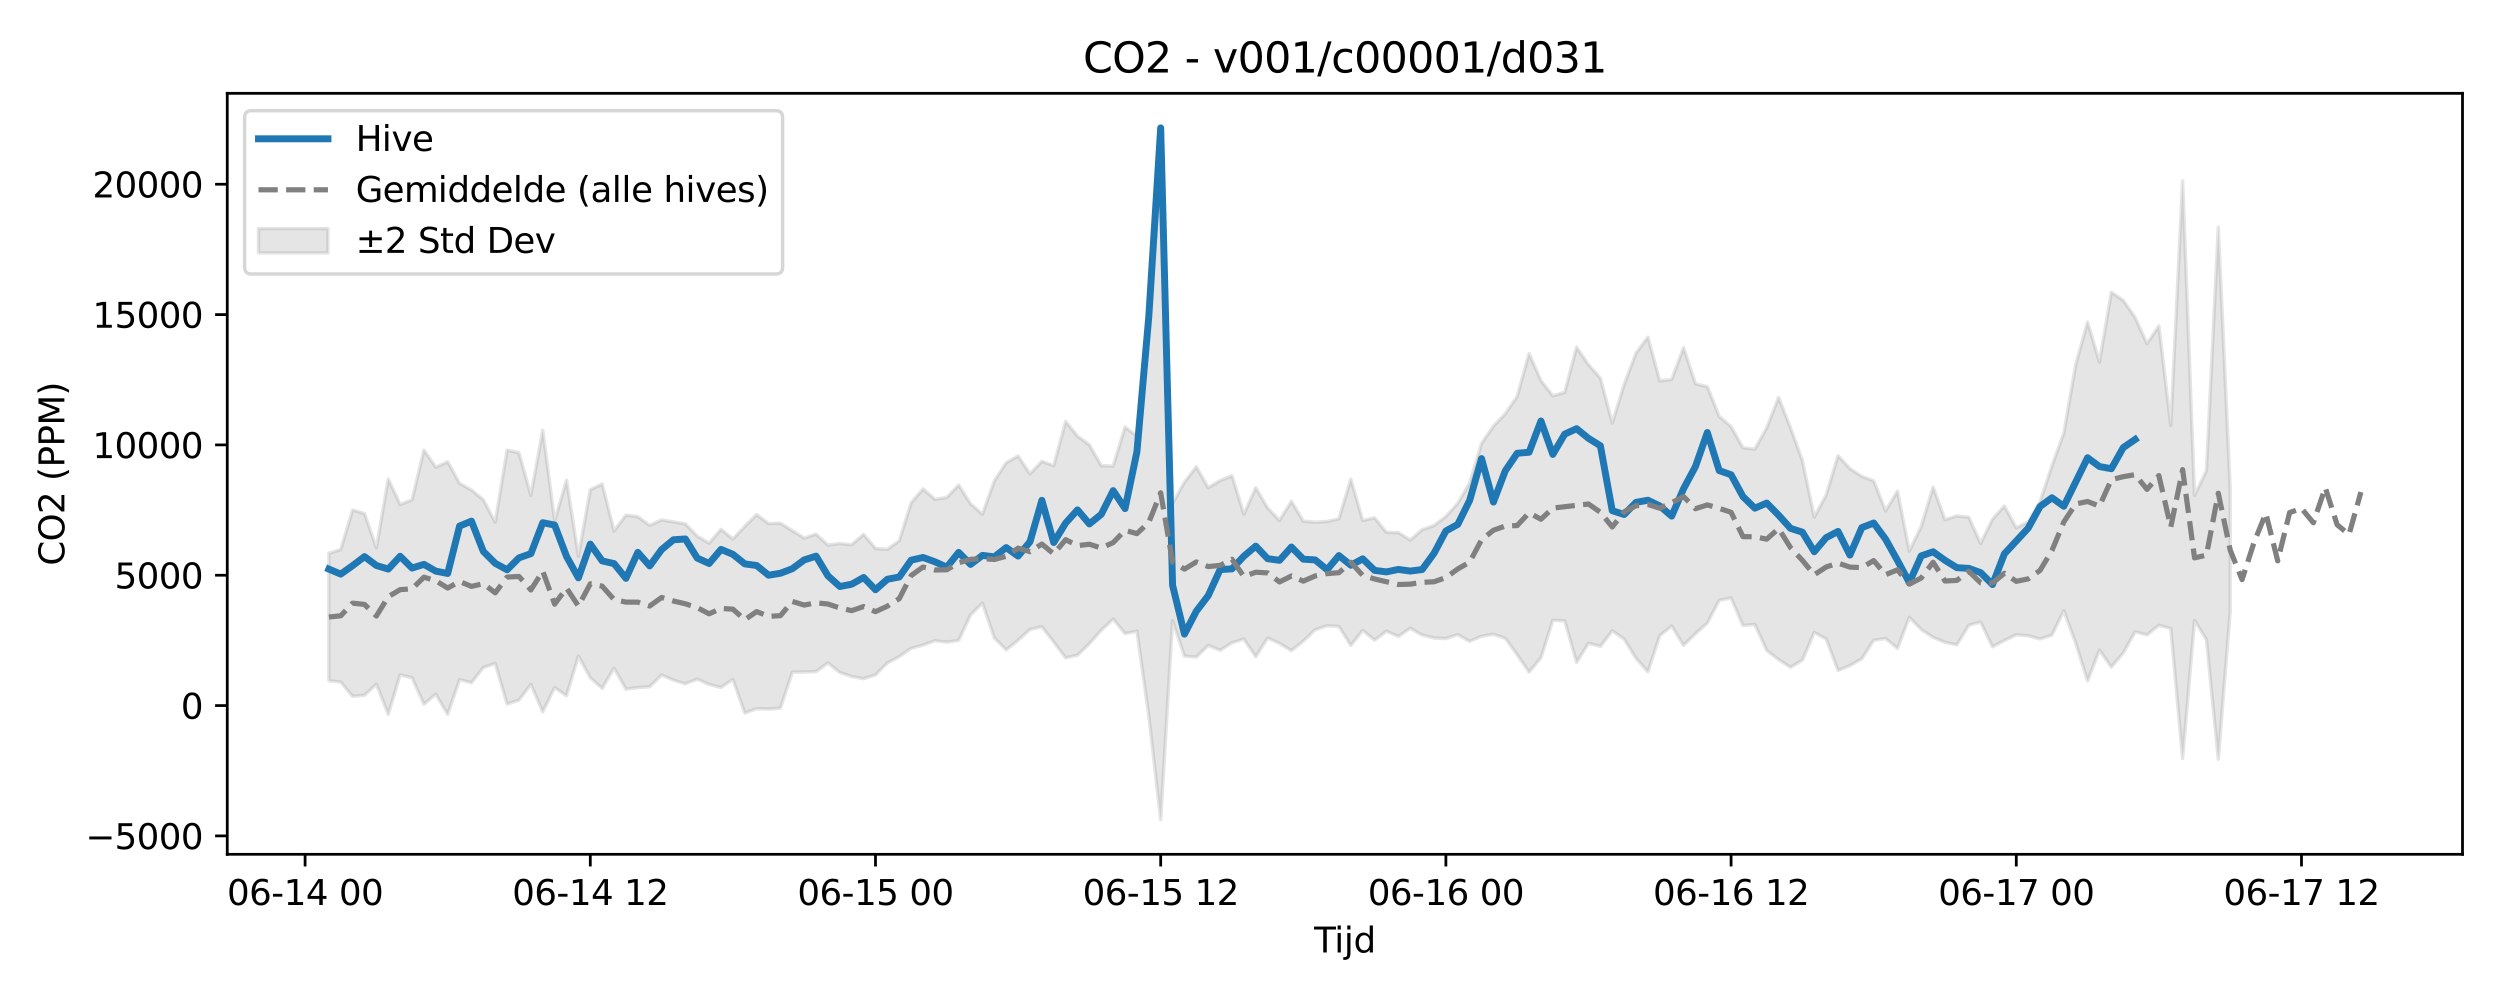<?xml version="1.0" encoding="utf-8" standalone="no"?>
<!DOCTYPE svg PUBLIC "-//W3C//DTD SVG 1.1//EN"
  "http://www.w3.org/Graphics/SVG/1.1/DTD/svg11.dtd">
<svg xmlns:xlink="http://www.w3.org/1999/xlink" width="720pt" height="288pt" viewBox="0 0 720 288" xmlns="http://www.w3.org/2000/svg" version="1.1">
 <defs>
  <style type="text/css">*{stroke-linejoin: round; stroke-linecap: butt}</style>
 </defs>
 <g id="figure_1">
  <g id="patch_1">
   <path d="M 0 288 
L 720 288 
L 720 0 
L 0 0 
z
" style="fill: #ffffff"/>
  </g>
  <g id="axes_1">
   <g id="patch_2">
    <path d="M 65.45 246.04 
L 709.2 246.04 
L 709.2 26.88 
L 65.45 26.88 
z
" style="fill: #ffffff"/>
   </g>
   <g id="FillBetweenPolyCollection_1">
    <defs>
     <path id="m8cd018117f" d="M 94.711 -128.647 
L 94.711 -91.947 
L 98.134 -91.583 
L 101.556 -87.458 
L 104.979 -87.752 
L 108.401 -90.969 
L 111.823 -82.272 
L 115.246 -93.668 
L 118.668 -92.795 
L 122.09 -85.18 
L 125.513 -88.058 
L 128.935 -82.272 
L 132.358 -92.267 
L 135.78 -91.361 
L 139.202 -95.745 
L 142.625 -96.954 
L 146.047 -85.227 
L 149.469 -86.369 
L 152.892 -90.903 
L 156.314 -82.977 
L 159.737 -90.02 
L 163.159 -87.617 
L 166.581 -99.066 
L 170.004 -92.8 
L 173.426 -89.756 
L 176.849 -95.58 
L 180.271 -89.517 
L 183.693 -89.985 
L 187.116 -90.211 
L 190.538 -93.608 
L 193.96 -92.121 
L 197.383 -91.079 
L 200.805 -92.403 
L 204.228 -90.89 
L 207.65 -90.005 
L 211.072 -92.346 
L 214.495 -82.645 
L 217.917 -83.895 
L 221.339 -83.794 
L 224.762 -84.058 
L 228.184 -94.414 
L 231.607 -94.449 
L 235.029 -94.579 
L 238.451 -97.083 
L 241.874 -94.321 
L 245.296 -93.159 
L 248.719 -92.535 
L 252.141 -93.641 
L 255.563 -97.05 
L 258.986 -98.911 
L 262.408 -101.287 
L 265.83 -102.213 
L 269.253 -103.475 
L 272.675 -103.066 
L 276.098 -103.557 
L 279.52 -110.902 
L 282.942 -114.313 
L 286.365 -104.28 
L 289.787 -100.845 
L 293.21 -103.594 
L 296.632 -106.721 
L 300.054 -107.488 
L 303.477 -103.096 
L 306.899 -98.554 
L 310.321 -99.306 
L 313.744 -102.648 
L 317.166 -106.47 
L 320.589 -109.695 
L 324.011 -105.545 
L 327.433 -106.222 
L 330.856 -81.845 
L 334.278 -51.922 
L 337.7 -109.278 
L 341.123 -99.041 
L 344.545 -98.768 
L 347.968 -102.13 
L 351.39 -100.721 
L 354.812 -102.885 
L 358.235 -103.938 
L 361.657 -98.891 
L 365.08 -104.271 
L 368.502 -102.708 
L 371.924 -100.598 
L 375.347 -103.345 
L 378.769 -106.643 
L 382.191 -107.786 
L 385.614 -107.569 
L 389.036 -102.1 
L 392.459 -106.453 
L 395.881 -103.639 
L 399.303 -106.207 
L 402.726 -104.697 
L 406.148 -107.072 
L 409.57 -105.116 
L 412.993 -104.264 
L 416.415 -104.086 
L 419.838 -105.231 
L 423.26 -103.292 
L 426.682 -104.769 
L 430.105 -105.334 
L 433.527 -104.16 
L 436.95 -99.441 
L 440.372 -94.432 
L 443.794 -98.549 
L 447.217 -109.365 
L 450.639 -109.198 
L 454.061 -97.233 
L 457.484 -102.745 
L 460.906 -101.862 
L 464.329 -106.312 
L 467.751 -103.958 
L 471.173 -98.381 
L 474.596 -94.531 
L 478.018 -104.929 
L 481.44 -107.726 
L 484.863 -102.128 
L 488.285 -105.502 
L 491.708 -108.536 
L 495.13 -115.114 
L 498.552 -115.797 
L 501.975 -107.871 
L 505.397 -108.163 
L 508.82 -100.664 
L 512.242 -98.037 
L 515.664 -95.811 
L 519.087 -97.874 
L 522.509 -105.856 
L 525.931 -104.006 
L 529.354 -94.916 
L 532.776 -96.318 
L 536.199 -98.278 
L 539.621 -103.584 
L 543.043 -104.123 
L 546.466 -101.247 
L 549.888 -110.225 
L 553.311 -106.707 
L 556.733 -104.443 
L 560.155 -103.014 
L 563.578 -102.274 
L 567 -107.904 
L 570.422 -108.845 
L 573.845 -101.716 
L 577.267 -103.547 
L 580.69 -105.183 
L 584.112 -104.892 
L 587.534 -103.979 
L 590.957 -105.098 
L 594.379 -112.104 
L 597.801 -102.798 
L 601.224 -91.897 
L 604.646 -100.778 
L 608.069 -95.88 
L 611.491 -99.95 
L 614.913 -106.032 
L 618.336 -105.146 
L 621.758 -107.917 
L 625.181 -106.989 
L 628.603 -69.577 
L 632.025 -109.336 
L 635.448 -103.778 
L 638.87 -69.348 
L 642.292 -111.964 
L 642.292 -147.204 
L 642.292 -147.204 
L 638.87 -222.554 
L 635.448 -152.445 
L 632.025 -145.337 
L 628.603 -235.916 
L 625.181 -165.461 
L 621.758 -194.139 
L 618.336 -188.989 
L 614.913 -196.559 
L 611.491 -201.494 
L 608.069 -203.818 
L 604.646 -183.71 
L 601.224 -195.234 
L 597.801 -182.947 
L 594.379 -163.256 
L 590.957 -153.808 
L 587.534 -143.486 
L 584.112 -137.674 
L 580.69 -135.974 
L 577.267 -142.249 
L 573.845 -138.473 
L 570.422 -131.473 
L 567 -139.041 
L 563.578 -139.406 
L 560.155 -138.331 
L 556.733 -147.706 
L 553.311 -136.37 
L 549.888 -129.287 
L 546.466 -146.528 
L 543.043 -140.863 
L 539.621 -149.529 
L 536.199 -150.781 
L 532.776 -153.035 
L 529.354 -156.756 
L 525.931 -145.412 
L 522.509 -139.077 
L 519.087 -155.366 
L 515.664 -164.78 
L 512.242 -173.526 
L 508.82 -164.777 
L 505.397 -158.664 
L 501.975 -159.027 
L 498.552 -165.121 
L 495.13 -168.079 
L 491.708 -176.632 
L 488.285 -177.487 
L 484.863 -187.852 
L 481.44 -178.708 
L 478.018 -178.325 
L 474.596 -190.9 
L 471.173 -186.294 
L 467.751 -177.234 
L 464.329 -166.141 
L 460.906 -179.101 
L 457.484 -182.957 
L 454.061 -188.012 
L 450.639 -174.998 
L 447.217 -173.987 
L 443.794 -178.365 
L 440.372 -186.204 
L 436.95 -173.837 
L 433.527 -168.851 
L 430.105 -165.257 
L 426.682 -160.288 
L 423.26 -148.936 
L 419.838 -143.055 
L 416.415 -139.234 
L 412.993 -136.642 
L 409.57 -135.455 
L 406.148 -132.457 
L 402.726 -134.621 
L 399.303 -134.666 
L 395.881 -138.879 
L 392.459 -138.097 
L 389.036 -150.026 
L 385.614 -138.572 
L 382.191 -137.809 
L 378.769 -137.61 
L 375.347 -137.929 
L 371.924 -143.626 
L 368.502 -138.099 
L 365.08 -141.719 
L 361.657 -147.526 
L 358.235 -139.929 
L 354.812 -150.966 
L 351.39 -149.605 
L 347.968 -147.526 
L 344.545 -153.554 
L 341.123 -149.147 
L 337.7 -142.991 
L 334.278 -240.238 
L 330.856 -193.274 
L 327.433 -162.407 
L 324.011 -164.997 
L 320.589 -153.77 
L 317.166 -153.88 
L 313.744 -159.869 
L 310.321 -162.399 
L 306.899 -166.611 
L 303.477 -153.862 
L 300.054 -155.132 
L 296.632 -151.515 
L 293.21 -156.689 
L 289.787 -154.726 
L 286.365 -149.467 
L 282.942 -139.915 
L 279.52 -142.918 
L 276.098 -148.292 
L 272.675 -144.729 
L 269.253 -144.22 
L 265.83 -147.191 
L 262.408 -143.199 
L 258.986 -132.263 
L 255.563 -129.791 
L 252.141 -130.039 
L 248.719 -134.098 
L 245.296 -131.107 
L 241.874 -131.46 
L 238.451 -131 
L 235.029 -134.179 
L 231.607 -133.027 
L 228.184 -135.169 
L 224.762 -137.311 
L 221.339 -137.198 
L 217.917 -139.821 
L 214.495 -136.393 
L 211.072 -132.767 
L 207.65 -135.542 
L 204.228 -131.556 
L 200.805 -133.592 
L 197.383 -137.13 
L 193.96 -137.703 
L 190.538 -138.256 
L 187.116 -136.702 
L 183.693 -139.191 
L 180.271 -139.652 
L 176.849 -135.064 
L 173.426 -148.618 
L 170.004 -146.934 
L 166.581 -127.825 
L 163.159 -149.695 
L 159.737 -137.971 
L 156.314 -164.076 
L 152.892 -145.285 
L 149.469 -157.587 
L 146.047 -158.372 
L 142.625 -137.583 
L 139.202 -144.071 
L 135.78 -146.875 
L 132.358 -148.789 
L 128.935 -155.014 
L 125.513 -153.426 
L 122.09 -158.356 
L 118.668 -144.044 
L 115.246 -142.701 
L 111.823 -150.043 
L 108.401 -130.208 
L 104.979 -140.104 
L 101.556 -141.118 
L 98.134 -129.72 
L 94.711 -128.647 
z
" style="stroke: #808080; stroke-opacity: 0.2"/>
    </defs>
    <g clip-path="url(#p8f90eec16f)">
     <use xlink:href="#m8cd018117f" x="0" y="288" style="fill: #808080; fill-opacity: 0.2; stroke: #808080; stroke-opacity: 0.2"/>
    </g>
   </g>
   <g id="matplotlib.axis_1">
    <g id="xtick_1">
     <g id="line2d_1">
      <defs>
       <path id="m71d7238959" d="M 0 0 
L 0 3.5 
" style="stroke: #000000; stroke-width: 0.8"/>
      </defs>
      <g>
       <use xlink:href="#m71d7238959" x="87.867" y="246.04" style="stroke: #000000; stroke-width: 0.8"/>
      </g>
     </g>
     <g id="text_1">
      <!-- 06-14 00 -->
      <g transform="translate(65.386 260.638) scale(0.1 -0.1)">
       <defs>
        <path id="DejaVuSans-30" d="M 2034 4250 
Q 1547 4250 1301 3770 
Q 1056 3291 1056 2328 
Q 1056 1369 1301 889 
Q 1547 409 2034 409 
Q 2525 409 2770 889 
Q 3016 1369 3016 2328 
Q 3016 3291 2770 3770 
Q 2525 4250 2034 4250 
z
M 2034 4750 
Q 2819 4750 3233 4129 
Q 3647 3509 3647 2328 
Q 3647 1150 3233 529 
Q 2819 -91 2034 -91 
Q 1250 -91 836 529 
Q 422 1150 422 2328 
Q 422 3509 836 4129 
Q 1250 4750 2034 4750 
z
" transform="scale(0.016)"/>
        <path id="DejaVuSans-36" d="M 2113 2584 
Q 1688 2584 1439 2293 
Q 1191 2003 1191 1497 
Q 1191 994 1439 701 
Q 1688 409 2113 409 
Q 2538 409 2786 701 
Q 3034 994 3034 1497 
Q 3034 2003 2786 2293 
Q 2538 2584 2113 2584 
z
M 3366 4563 
L 3366 3988 
Q 3128 4100 2886 4159 
Q 2644 4219 2406 4219 
Q 1781 4219 1451 3797 
Q 1122 3375 1075 2522 
Q 1259 2794 1537 2939 
Q 1816 3084 2150 3084 
Q 2853 3084 3261 2657 
Q 3669 2231 3669 1497 
Q 3669 778 3244 343 
Q 2819 -91 2113 -91 
Q 1303 -91 875 529 
Q 447 1150 447 2328 
Q 447 3434 972 4092 
Q 1497 4750 2381 4750 
Q 2619 4750 2861 4703 
Q 3103 4656 3366 4563 
z
" transform="scale(0.016)"/>
        <path id="DejaVuSans-2d" d="M 313 2009 
L 1997 2009 
L 1997 1497 
L 313 1497 
L 313 2009 
z
" transform="scale(0.016)"/>
        <path id="DejaVuSans-31" d="M 794 531 
L 1825 531 
L 1825 4091 
L 703 3866 
L 703 4441 
L 1819 4666 
L 2450 4666 
L 2450 531 
L 3481 531 
L 3481 0 
L 794 0 
L 794 531 
z
" transform="scale(0.016)"/>
        <path id="DejaVuSans-34" d="M 2419 4116 
L 825 1625 
L 2419 1625 
L 2419 4116 
z
M 2253 4666 
L 3047 4666 
L 3047 1625 
L 3713 1625 
L 3713 1100 
L 3047 1100 
L 3047 0 
L 2419 0 
L 2419 1100 
L 313 1100 
L 313 1709 
L 2253 4666 
z
" transform="scale(0.016)"/>
        <path id="DejaVuSans-20" transform="scale(0.016)"/>
       </defs>
       <use xlink:href="#DejaVuSans-30"/>
       <use xlink:href="#DejaVuSans-36" transform="translate(63.623 0)"/>
       <use xlink:href="#DejaVuSans-2d" transform="translate(127.246 0)"/>
       <use xlink:href="#DejaVuSans-31" transform="translate(163.33 0)"/>
       <use xlink:href="#DejaVuSans-34" transform="translate(226.953 0)"/>
       <use xlink:href="#DejaVuSans-20" transform="translate(290.576 0)"/>
       <use xlink:href="#DejaVuSans-30" transform="translate(322.363 0)"/>
       <use xlink:href="#DejaVuSans-30" transform="translate(385.986 0)"/>
      </g>
     </g>
    </g>
    <g id="xtick_2">
     <g id="line2d_2">
      <g>
       <use xlink:href="#m71d7238959" x="170.004" y="246.04" style="stroke: #000000; stroke-width: 0.8"/>
      </g>
     </g>
     <g id="text_2">
      <!-- 06-14 12 -->
      <g transform="translate(147.523 260.638) scale(0.1 -0.1)">
       <defs>
        <path id="DejaVuSans-32" d="M 1228 531 
L 3431 531 
L 3431 0 
L 469 0 
L 469 531 
Q 828 903 1448 1529 
Q 2069 2156 2228 2338 
Q 2531 2678 2651 2914 
Q 2772 3150 2772 3378 
Q 2772 3750 2511 3984 
Q 2250 4219 1831 4219 
Q 1534 4219 1204 4116 
Q 875 4013 500 3803 
L 500 4441 
Q 881 4594 1212 4672 
Q 1544 4750 1819 4750 
Q 2544 4750 2975 4387 
Q 3406 4025 3406 3419 
Q 3406 3131 3298 2873 
Q 3191 2616 2906 2266 
Q 2828 2175 2409 1742 
Q 1991 1309 1228 531 
z
" transform="scale(0.016)"/>
       </defs>
       <use xlink:href="#DejaVuSans-30"/>
       <use xlink:href="#DejaVuSans-36" transform="translate(63.623 0)"/>
       <use xlink:href="#DejaVuSans-2d" transform="translate(127.246 0)"/>
       <use xlink:href="#DejaVuSans-31" transform="translate(163.33 0)"/>
       <use xlink:href="#DejaVuSans-34" transform="translate(226.953 0)"/>
       <use xlink:href="#DejaVuSans-20" transform="translate(290.576 0)"/>
       <use xlink:href="#DejaVuSans-31" transform="translate(322.363 0)"/>
       <use xlink:href="#DejaVuSans-32" transform="translate(385.986 0)"/>
      </g>
     </g>
    </g>
    <g id="xtick_3">
     <g id="line2d_3">
      <g>
       <use xlink:href="#m71d7238959" x="252.141" y="246.04" style="stroke: #000000; stroke-width: 0.8"/>
      </g>
     </g>
     <g id="text_3">
      <!-- 06-15 00 -->
      <g transform="translate(229.66 260.638) scale(0.1 -0.1)">
       <defs>
        <path id="DejaVuSans-35" d="M 691 4666 
L 3169 4666 
L 3169 4134 
L 1269 4134 
L 1269 2991 
Q 1406 3038 1543 3061 
Q 1681 3084 1819 3084 
Q 2600 3084 3056 2656 
Q 3513 2228 3513 1497 
Q 3513 744 3044 326 
Q 2575 -91 1722 -91 
Q 1428 -91 1123 -41 
Q 819 9 494 109 
L 494 744 
Q 775 591 1075 516 
Q 1375 441 1709 441 
Q 2250 441 2565 725 
Q 2881 1009 2881 1497 
Q 2881 1984 2565 2268 
Q 2250 2553 1709 2553 
Q 1456 2553 1204 2497 
Q 953 2441 691 2322 
L 691 4666 
z
" transform="scale(0.016)"/>
       </defs>
       <use xlink:href="#DejaVuSans-30"/>
       <use xlink:href="#DejaVuSans-36" transform="translate(63.623 0)"/>
       <use xlink:href="#DejaVuSans-2d" transform="translate(127.246 0)"/>
       <use xlink:href="#DejaVuSans-31" transform="translate(163.33 0)"/>
       <use xlink:href="#DejaVuSans-35" transform="translate(226.953 0)"/>
       <use xlink:href="#DejaVuSans-20" transform="translate(290.576 0)"/>
       <use xlink:href="#DejaVuSans-30" transform="translate(322.363 0)"/>
       <use xlink:href="#DejaVuSans-30" transform="translate(385.986 0)"/>
      </g>
     </g>
    </g>
    <g id="xtick_4">
     <g id="line2d_4">
      <g>
       <use xlink:href="#m71d7238959" x="334.278" y="246.04" style="stroke: #000000; stroke-width: 0.8"/>
      </g>
     </g>
     <g id="text_4">
      <!-- 06-15 12 -->
      <g transform="translate(311.798 260.638) scale(0.1 -0.1)">
       <use xlink:href="#DejaVuSans-30"/>
       <use xlink:href="#DejaVuSans-36" transform="translate(63.623 0)"/>
       <use xlink:href="#DejaVuSans-2d" transform="translate(127.246 0)"/>
       <use xlink:href="#DejaVuSans-31" transform="translate(163.33 0)"/>
       <use xlink:href="#DejaVuSans-35" transform="translate(226.953 0)"/>
       <use xlink:href="#DejaVuSans-20" transform="translate(290.576 0)"/>
       <use xlink:href="#DejaVuSans-31" transform="translate(322.363 0)"/>
       <use xlink:href="#DejaVuSans-32" transform="translate(385.986 0)"/>
      </g>
     </g>
    </g>
    <g id="xtick_5">
     <g id="line2d_5">
      <g>
       <use xlink:href="#m71d7238959" x="416.415" y="246.04" style="stroke: #000000; stroke-width: 0.8"/>
      </g>
     </g>
     <g id="text_5">
      <!-- 06-16 00 -->
      <g transform="translate(393.935 260.638) scale(0.1 -0.1)">
       <use xlink:href="#DejaVuSans-30"/>
       <use xlink:href="#DejaVuSans-36" transform="translate(63.623 0)"/>
       <use xlink:href="#DejaVuSans-2d" transform="translate(127.246 0)"/>
       <use xlink:href="#DejaVuSans-31" transform="translate(163.33 0)"/>
       <use xlink:href="#DejaVuSans-36" transform="translate(226.953 0)"/>
       <use xlink:href="#DejaVuSans-20" transform="translate(290.576 0)"/>
       <use xlink:href="#DejaVuSans-30" transform="translate(322.363 0)"/>
       <use xlink:href="#DejaVuSans-30" transform="translate(385.986 0)"/>
      </g>
     </g>
    </g>
    <g id="xtick_6">
     <g id="line2d_6">
      <g>
       <use xlink:href="#m71d7238959" x="498.552" y="246.04" style="stroke: #000000; stroke-width: 0.8"/>
      </g>
     </g>
     <g id="text_6">
      <!-- 06-16 12 -->
      <g transform="translate(476.072 260.638) scale(0.1 -0.1)">
       <use xlink:href="#DejaVuSans-30"/>
       <use xlink:href="#DejaVuSans-36" transform="translate(63.623 0)"/>
       <use xlink:href="#DejaVuSans-2d" transform="translate(127.246 0)"/>
       <use xlink:href="#DejaVuSans-31" transform="translate(163.33 0)"/>
       <use xlink:href="#DejaVuSans-36" transform="translate(226.953 0)"/>
       <use xlink:href="#DejaVuSans-20" transform="translate(290.576 0)"/>
       <use xlink:href="#DejaVuSans-31" transform="translate(322.363 0)"/>
       <use xlink:href="#DejaVuSans-32" transform="translate(385.986 0)"/>
      </g>
     </g>
    </g>
    <g id="xtick_7">
     <g id="line2d_7">
      <g>
       <use xlink:href="#m71d7238959" x="580.69" y="246.04" style="stroke: #000000; stroke-width: 0.8"/>
      </g>
     </g>
     <g id="text_7">
      <!-- 06-17 00 -->
      <g transform="translate(558.209 260.638) scale(0.1 -0.1)">
       <defs>
        <path id="DejaVuSans-37" d="M 525 4666 
L 3525 4666 
L 3525 4397 
L 1831 0 
L 1172 0 
L 2766 4134 
L 525 4134 
L 525 4666 
z
" transform="scale(0.016)"/>
       </defs>
       <use xlink:href="#DejaVuSans-30"/>
       <use xlink:href="#DejaVuSans-36" transform="translate(63.623 0)"/>
       <use xlink:href="#DejaVuSans-2d" transform="translate(127.246 0)"/>
       <use xlink:href="#DejaVuSans-31" transform="translate(163.33 0)"/>
       <use xlink:href="#DejaVuSans-37" transform="translate(226.953 0)"/>
       <use xlink:href="#DejaVuSans-20" transform="translate(290.576 0)"/>
       <use xlink:href="#DejaVuSans-30" transform="translate(322.363 0)"/>
       <use xlink:href="#DejaVuSans-30" transform="translate(385.986 0)"/>
      </g>
     </g>
    </g>
    <g id="xtick_8">
     <g id="line2d_8">
      <g>
       <use xlink:href="#m71d7238959" x="662.827" y="246.04" style="stroke: #000000; stroke-width: 0.8"/>
      </g>
     </g>
     <g id="text_8">
      <!-- 06-17 12 -->
      <g transform="translate(640.346 260.638) scale(0.1 -0.1)">
       <use xlink:href="#DejaVuSans-30"/>
       <use xlink:href="#DejaVuSans-36" transform="translate(63.623 0)"/>
       <use xlink:href="#DejaVuSans-2d" transform="translate(127.246 0)"/>
       <use xlink:href="#DejaVuSans-31" transform="translate(163.33 0)"/>
       <use xlink:href="#DejaVuSans-37" transform="translate(226.953 0)"/>
       <use xlink:href="#DejaVuSans-20" transform="translate(290.576 0)"/>
       <use xlink:href="#DejaVuSans-31" transform="translate(322.363 0)"/>
       <use xlink:href="#DejaVuSans-32" transform="translate(385.986 0)"/>
      </g>
     </g>
    </g>
    <g id="text_9">
     <!-- Tijd -->
     <g transform="translate(378.475 274.317) scale(0.1 -0.1)">
      <defs>
       <path id="DejaVuSans-54" d="M -19 4666 
L 3928 4666 
L 3928 4134 
L 2272 4134 
L 2272 0 
L 1638 0 
L 1638 4134 
L -19 4134 
L -19 4666 
z
" transform="scale(0.016)"/>
       <path id="DejaVuSans-69" d="M 603 3500 
L 1178 3500 
L 1178 0 
L 603 0 
L 603 3500 
z
M 603 4863 
L 1178 4863 
L 1178 4134 
L 603 4134 
L 603 4863 
z
" transform="scale(0.016)"/>
       <path id="DejaVuSans-6a" d="M 603 3500 
L 1178 3500 
L 1178 -63 
Q 1178 -731 923 -1031 
Q 669 -1331 103 -1331 
L -116 -1331 
L -116 -844 
L 38 -844 
Q 366 -844 484 -692 
Q 603 -541 603 -63 
L 603 3500 
z
M 603 4863 
L 1178 4863 
L 1178 4134 
L 603 4134 
L 603 4863 
z
" transform="scale(0.016)"/>
       <path id="DejaVuSans-64" d="M 2906 2969 
L 2906 4863 
L 3481 4863 
L 3481 0 
L 2906 0 
L 2906 525 
Q 2725 213 2448 61 
Q 2172 -91 1784 -91 
Q 1150 -91 751 415 
Q 353 922 353 1747 
Q 353 2572 751 3078 
Q 1150 3584 1784 3584 
Q 2172 3584 2448 3432 
Q 2725 3281 2906 2969 
z
M 947 1747 
Q 947 1113 1208 752 
Q 1469 391 1925 391 
Q 2381 391 2643 752 
Q 2906 1113 2906 1747 
Q 2906 2381 2643 2742 
Q 2381 3103 1925 3103 
Q 1469 3103 1208 2742 
Q 947 2381 947 1747 
z
" transform="scale(0.016)"/>
      </defs>
      <use xlink:href="#DejaVuSans-54"/>
      <use xlink:href="#DejaVuSans-69" transform="translate(57.959 0)"/>
      <use xlink:href="#DejaVuSans-6a" transform="translate(85.742 0)"/>
      <use xlink:href="#DejaVuSans-64" transform="translate(113.525 0)"/>
     </g>
    </g>
   </g>
   <g id="matplotlib.axis_2">
    <g id="ytick_1">
     <g id="line2d_9">
      <defs>
       <path id="m4ecc7eac04" d="M 0 0 
L -3.5 0 
" style="stroke: #000000; stroke-width: 0.8"/>
      </defs>
      <g>
       <use xlink:href="#m4ecc7eac04" x="65.45" y="240.74" style="stroke: #000000; stroke-width: 0.8"/>
      </g>
     </g>
     <g id="text_10">
      <!-- −5000 -->
      <g transform="translate(24.62 244.54) scale(0.1 -0.1)">
       <defs>
        <path id="DejaVuSans-2212" d="M 678 2272 
L 4684 2272 
L 4684 1741 
L 678 1741 
L 678 2272 
z
" transform="scale(0.016)"/>
       </defs>
       <use xlink:href="#DejaVuSans-2212"/>
       <use xlink:href="#DejaVuSans-35" transform="translate(83.789 0)"/>
       <use xlink:href="#DejaVuSans-30" transform="translate(147.412 0)"/>
       <use xlink:href="#DejaVuSans-30" transform="translate(211.035 0)"/>
       <use xlink:href="#DejaVuSans-30" transform="translate(274.658 0)"/>
      </g>
     </g>
    </g>
    <g id="ytick_2">
     <g id="line2d_10">
      <g>
       <use xlink:href="#m4ecc7eac04" x="65.45" y="203.205" style="stroke: #000000; stroke-width: 0.8"/>
      </g>
     </g>
     <g id="text_11">
      <!-- 0 -->
      <g transform="translate(52.087 207.004) scale(0.1 -0.1)">
       <use xlink:href="#DejaVuSans-30"/>
      </g>
     </g>
    </g>
    <g id="ytick_3">
     <g id="line2d_11">
      <g>
       <use xlink:href="#m4ecc7eac04" x="65.45" y="165.669" style="stroke: #000000; stroke-width: 0.8"/>
      </g>
     </g>
     <g id="text_12">
      <!-- 5000 -->
      <g transform="translate(33 169.468) scale(0.1 -0.1)">
       <use xlink:href="#DejaVuSans-35"/>
       <use xlink:href="#DejaVuSans-30" transform="translate(63.623 0)"/>
       <use xlink:href="#DejaVuSans-30" transform="translate(127.246 0)"/>
       <use xlink:href="#DejaVuSans-30" transform="translate(190.869 0)"/>
      </g>
     </g>
    </g>
    <g id="ytick_4">
     <g id="line2d_12">
      <g>
       <use xlink:href="#m4ecc7eac04" x="65.45" y="128.133" style="stroke: #000000; stroke-width: 0.8"/>
      </g>
     </g>
     <g id="text_13">
      <!-- 10000 -->
      <g transform="translate(26.637 131.933) scale(0.1 -0.1)">
       <use xlink:href="#DejaVuSans-31"/>
       <use xlink:href="#DejaVuSans-30" transform="translate(63.623 0)"/>
       <use xlink:href="#DejaVuSans-30" transform="translate(127.246 0)"/>
       <use xlink:href="#DejaVuSans-30" transform="translate(190.869 0)"/>
       <use xlink:href="#DejaVuSans-30" transform="translate(254.492 0)"/>
      </g>
     </g>
    </g>
    <g id="ytick_5">
     <g id="line2d_13">
      <g>
       <use xlink:href="#m4ecc7eac04" x="65.45" y="90.598" style="stroke: #000000; stroke-width: 0.8"/>
      </g>
     </g>
     <g id="text_14">
      <!-- 15000 -->
      <g transform="translate(26.637 94.397) scale(0.1 -0.1)">
       <use xlink:href="#DejaVuSans-31"/>
       <use xlink:href="#DejaVuSans-35" transform="translate(63.623 0)"/>
       <use xlink:href="#DejaVuSans-30" transform="translate(127.246 0)"/>
       <use xlink:href="#DejaVuSans-30" transform="translate(190.869 0)"/>
       <use xlink:href="#DejaVuSans-30" transform="translate(254.492 0)"/>
      </g>
     </g>
    </g>
    <g id="ytick_6">
     <g id="line2d_14">
      <g>
       <use xlink:href="#m4ecc7eac04" x="65.45" y="53.062" style="stroke: #000000; stroke-width: 0.8"/>
      </g>
     </g>
     <g id="text_15">
      <!-- 20000 -->
      <g transform="translate(26.637 56.861) scale(0.1 -0.1)">
       <use xlink:href="#DejaVuSans-32"/>
       <use xlink:href="#DejaVuSans-30" transform="translate(63.623 0)"/>
       <use xlink:href="#DejaVuSans-30" transform="translate(127.246 0)"/>
       <use xlink:href="#DejaVuSans-30" transform="translate(190.869 0)"/>
       <use xlink:href="#DejaVuSans-30" transform="translate(254.492 0)"/>
      </g>
     </g>
    </g>
    <g id="text_16">
     <!-- CO2 (PPM) -->
     <g transform="translate(18.541 162.903) rotate(-90) scale(0.1 -0.1)">
      <defs>
       <path id="DejaVuSans-43" d="M 4122 4306 
L 4122 3641 
Q 3803 3938 3442 4084 
Q 3081 4231 2675 4231 
Q 1875 4231 1450 3742 
Q 1025 3253 1025 2328 
Q 1025 1406 1450 917 
Q 1875 428 2675 428 
Q 3081 428 3442 575 
Q 3803 722 4122 1019 
L 4122 359 
Q 3791 134 3420 21 
Q 3050 -91 2638 -91 
Q 1578 -91 968 557 
Q 359 1206 359 2328 
Q 359 3453 968 4101 
Q 1578 4750 2638 4750 
Q 3056 4750 3426 4639 
Q 3797 4528 4122 4306 
z
" transform="scale(0.016)"/>
       <path id="DejaVuSans-4f" d="M 2522 4238 
Q 1834 4238 1429 3725 
Q 1025 3213 1025 2328 
Q 1025 1447 1429 934 
Q 1834 422 2522 422 
Q 3209 422 3611 934 
Q 4013 1447 4013 2328 
Q 4013 3213 3611 3725 
Q 3209 4238 2522 4238 
z
M 2522 4750 
Q 3503 4750 4090 4092 
Q 4678 3434 4678 2328 
Q 4678 1225 4090 567 
Q 3503 -91 2522 -91 
Q 1538 -91 948 565 
Q 359 1222 359 2328 
Q 359 3434 948 4092 
Q 1538 4750 2522 4750 
z
" transform="scale(0.016)"/>
       <path id="DejaVuSans-28" d="M 1984 4856 
Q 1566 4138 1362 3434 
Q 1159 2731 1159 2009 
Q 1159 1288 1364 580 
Q 1569 -128 1984 -844 
L 1484 -844 
Q 1016 -109 783 600 
Q 550 1309 550 2009 
Q 550 2706 781 3412 
Q 1013 4119 1484 4856 
L 1984 4856 
z
" transform="scale(0.016)"/>
       <path id="DejaVuSans-50" d="M 1259 4147 
L 1259 2394 
L 2053 2394 
Q 2494 2394 2734 2622 
Q 2975 2850 2975 3272 
Q 2975 3691 2734 3919 
Q 2494 4147 2053 4147 
L 1259 4147 
z
M 628 4666 
L 2053 4666 
Q 2838 4666 3239 4311 
Q 3641 3956 3641 3272 
Q 3641 2581 3239 2228 
Q 2838 1875 2053 1875 
L 1259 1875 
L 1259 0 
L 628 0 
L 628 4666 
z
" transform="scale(0.016)"/>
       <path id="DejaVuSans-4d" d="M 628 4666 
L 1569 4666 
L 2759 1491 
L 3956 4666 
L 4897 4666 
L 4897 0 
L 4281 0 
L 4281 4097 
L 3078 897 
L 2444 897 
L 1241 4097 
L 1241 0 
L 628 0 
L 628 4666 
z
" transform="scale(0.016)"/>
       <path id="DejaVuSans-29" d="M 513 4856 
L 1013 4856 
Q 1481 4119 1714 3412 
Q 1947 2706 1947 2009 
Q 1947 1309 1714 600 
Q 1481 -109 1013 -844 
L 513 -844 
Q 928 -128 1133 580 
Q 1338 1288 1338 2009 
Q 1338 2731 1133 3434 
Q 928 4138 513 4856 
z
" transform="scale(0.016)"/>
      </defs>
      <use xlink:href="#DejaVuSans-43"/>
      <use xlink:href="#DejaVuSans-4f" transform="translate(69.824 0)"/>
      <use xlink:href="#DejaVuSans-32" transform="translate(148.535 0)"/>
      <use xlink:href="#DejaVuSans-20" transform="translate(212.158 0)"/>
      <use xlink:href="#DejaVuSans-28" transform="translate(243.945 0)"/>
      <use xlink:href="#DejaVuSans-50" transform="translate(282.959 0)"/>
      <use xlink:href="#DejaVuSans-50" transform="translate(343.262 0)"/>
      <use xlink:href="#DejaVuSans-4d" transform="translate(403.564 0)"/>
      <use xlink:href="#DejaVuSans-29" transform="translate(489.844 0)"/>
     </g>
    </g>
   </g>
   <g id="line2d_15">
    <path d="M 94.711 163.897 
L 98.134 165.346 
L 101.556 162.899 
L 104.979 160.304 
L 108.401 162.864 
L 111.823 163.892 
L 115.246 160.211 
L 118.668 163.6 
L 122.09 162.534 
L 125.513 164.487 
L 128.935 165.161 
L 132.358 151.498 
L 135.78 150.092 
L 139.202 158.808 
L 142.625 162.233 
L 146.047 164.105 
L 149.469 160.659 
L 152.892 159.453 
L 156.314 150.545 
L 159.737 151.215 
L 163.159 160.254 
L 166.581 166.417 
L 170.004 156.709 
L 173.426 161.54 
L 176.849 162.321 
L 180.271 166.555 
L 183.693 159.083 
L 187.116 162.985 
L 190.538 158.277 
L 193.96 155.454 
L 197.383 155.224 
L 200.805 160.726 
L 204.228 162.288 
L 207.65 158.227 
L 211.072 159.648 
L 214.495 162.4 
L 217.917 162.861 
L 221.339 165.657 
L 224.762 165.094 
L 228.184 163.792 
L 231.607 161.257 
L 235.029 160.166 
L 238.451 165.849 
L 241.874 168.915 
L 245.296 168.249 
L 248.719 166.315 
L 252.141 169.843 
L 255.563 166.833 
L 258.986 166.17 
L 262.408 161.333 
L 265.83 160.549 
L 269.253 161.793 
L 272.675 163.349 
L 276.098 159.093 
L 279.52 162.549 
L 282.942 159.949 
L 286.365 160.372 
L 289.787 157.704 
L 293.21 160.151 
L 296.632 156.035 
L 300.054 144.091 
L 303.477 156.25 
L 306.899 150.645 
L 310.321 146.849 
L 313.744 150.893 
L 317.166 148.122 
L 320.589 141.309 
L 324.011 146.47 
L 327.433 130.128 
L 330.856 91.143 
L 334.278 36.842 
L 337.7 168.557 
L 341.123 182.625 
L 344.545 176.019 
L 347.968 171.525 
L 351.39 164.048 
L 354.812 163.835 
L 358.235 160.179 
L 361.657 157.289 
L 365.08 160.902 
L 368.502 161.373 
L 371.924 157.546 
L 375.347 161.042 
L 378.769 161.257 
L 382.191 164.07 
L 385.614 160.006 
L 389.036 162.789 
L 392.459 160.945 
L 395.881 164.268 
L 399.303 164.708 
L 402.726 163.995 
L 406.148 164.465 
L 409.57 164.038 
L 412.993 159.358 
L 416.415 152.925 
L 419.838 151.028 
L 423.26 144.111 
L 426.682 132.08 
L 430.105 144.594 
L 433.527 135.573 
L 436.95 130.543 
L 440.372 130.243 
L 443.794 121.254 
L 447.217 130.864 
L 450.639 125.026 
L 454.061 123.467 
L 457.484 126.244 
L 460.906 128.376 
L 464.329 147.074 
L 467.751 148.175 
L 471.173 144.687 
L 474.596 144.064 
L 478.018 145.708 
L 481.44 148.643 
L 484.863 140.758 
L 488.285 134.367 
L 491.708 124.571 
L 495.13 135.528 
L 498.552 136.734 
L 501.975 143.03 
L 505.397 146.353 
L 508.82 144.882 
L 512.242 148.37 
L 515.664 152.159 
L 519.087 153.265 
L 522.509 158.89 
L 525.931 154.844 
L 529.354 153.05 
L 532.776 159.861 
L 536.199 151.964 
L 539.621 150.622 
L 543.043 155.274 
L 546.466 161.403 
L 549.888 167.767 
L 553.311 160.101 
L 556.733 158.905 
L 560.155 161.375 
L 563.578 163.487 
L 567 163.687 
L 570.422 164.916 
L 573.845 168.342 
L 577.267 159.506 
L 584.112 152.104 
L 587.534 145.88 
L 590.957 143.36 
L 594.379 145.803 
L 601.224 131.832 
L 604.646 134.369 
L 608.069 134.99 
L 611.491 128.914 
L 614.913 126.565 
L 614.913 126.565 
" clip-path="url(#p8f90eec16f)" style="fill: none; stroke: #1f77b4; stroke-width: 2; stroke-linecap: square"/>
   </g>
   <g id="line2d_16">
    <path d="M 94.711 177.703 
L 98.134 177.348 
L 101.556 173.712 
L 104.979 174.072 
L 108.401 177.412 
L 111.823 171.843 
L 115.246 169.815 
L 118.668 169.58 
L 122.09 166.232 
L 125.513 167.258 
L 128.935 169.357 
L 132.358 167.472 
L 135.78 168.882 
L 139.202 168.092 
L 142.625 170.732 
L 146.047 166.201 
L 149.469 166.022 
L 152.892 169.906 
L 156.314 164.473 
L 159.737 174.005 
L 163.159 169.344 
L 166.581 174.555 
L 170.004 168.133 
L 173.426 168.813 
L 176.849 172.678 
L 180.271 173.415 
L 183.693 173.412 
L 187.116 174.543 
L 190.538 172.068 
L 193.96 173.088 
L 197.383 173.895 
L 200.805 175.002 
L 204.228 176.777 
L 207.65 175.227 
L 211.072 175.443 
L 214.495 178.481 
L 217.917 176.142 
L 221.339 177.504 
L 224.762 177.316 
L 228.184 173.208 
L 231.607 174.262 
L 235.029 173.621 
L 238.451 173.959 
L 241.874 175.109 
L 245.296 175.867 
L 248.719 174.684 
L 252.141 176.16 
L 255.563 174.579 
L 258.986 172.413 
L 262.408 165.757 
L 265.83 163.298 
L 269.253 164.153 
L 272.675 164.103 
L 276.098 162.075 
L 279.52 161.09 
L 282.942 160.886 
L 286.365 161.127 
L 289.787 160.214 
L 293.21 157.859 
L 296.632 158.882 
L 300.054 156.69 
L 303.477 159.521 
L 306.899 155.418 
L 310.321 157.147 
L 313.744 156.742 
L 317.166 157.825 
L 320.589 156.267 
L 324.011 152.729 
L 327.433 153.685 
L 330.856 150.441 
L 334.278 141.92 
L 337.7 161.865 
L 341.123 163.906 
L 344.545 161.839 
L 347.968 163.172 
L 351.39 162.837 
L 354.812 161.075 
L 358.235 166.067 
L 361.657 164.792 
L 365.08 165.005 
L 368.502 167.596 
L 371.924 165.888 
L 375.347 167.363 
L 378.769 165.873 
L 382.191 165.203 
L 385.614 164.929 
L 389.036 161.937 
L 392.459 165.725 
L 395.881 166.741 
L 402.726 168.341 
L 406.148 168.236 
L 409.57 167.714 
L 412.993 167.547 
L 416.415 166.34 
L 419.838 163.857 
L 423.26 161.886 
L 426.682 155.471 
L 430.105 152.705 
L 433.527 151.494 
L 436.95 151.361 
L 440.372 147.682 
L 443.794 149.543 
L 447.217 146.324 
L 457.484 145.149 
L 460.906 147.519 
L 464.329 151.773 
L 467.751 147.404 
L 471.173 145.663 
L 474.596 145.284 
L 478.018 146.373 
L 481.44 144.783 
L 484.863 143.01 
L 488.285 146.506 
L 491.708 145.416 
L 495.13 146.403 
L 498.552 147.541 
L 501.975 154.551 
L 505.397 154.586 
L 508.82 155.279 
L 512.242 152.219 
L 515.664 157.704 
L 519.087 161.38 
L 522.509 165.533 
L 525.931 163.291 
L 529.354 162.164 
L 532.776 163.323 
L 536.199 163.47 
L 539.621 161.443 
L 543.043 165.507 
L 546.466 164.112 
L 549.888 168.244 
L 553.311 166.461 
L 556.733 161.926 
L 560.155 167.328 
L 563.578 167.16 
L 567 164.527 
L 570.422 167.841 
L 573.845 167.906 
L 577.267 165.102 
L 580.69 167.422 
L 584.112 166.717 
L 587.534 164.267 
L 590.957 158.547 
L 594.379 150.32 
L 597.801 145.128 
L 601.224 144.435 
L 604.646 145.756 
L 608.069 138.151 
L 611.491 137.278 
L 614.913 136.704 
L 618.336 140.933 
L 621.758 136.972 
L 625.181 151.775 
L 628.603 135.253 
L 632.025 160.664 
L 635.448 159.889 
L 638.87 142.049 
L 642.292 158.416 
L 645.715 166.928 
L 649.137 156.28 
L 652.56 147.82 
L 655.982 161.52 
L 659.404 147.625 
L 662.827 146.406 
L 666.249 150.55 
L 669.671 140.428 
L 673.094 151.118 
L 676.516 153.948 
L 679.939 141.718 
L 679.939 141.718 
" clip-path="url(#p8f90eec16f)" style="fill: none; stroke-dasharray: 5.55,2.4; stroke-dashoffset: 0; stroke: #808080; stroke-width: 1.5"/>
   </g>
   <g id="patch_3">
    <path d="M 65.45 246.04 
L 65.45 26.88 
" style="fill: none; stroke: #000000; stroke-width: 0.8; stroke-linejoin: miter; stroke-linecap: square"/>
   </g>
   <g id="patch_4">
    <path d="M 709.2 246.04 
L 709.2 26.88 
" style="fill: none; stroke: #000000; stroke-width: 0.8; stroke-linejoin: miter; stroke-linecap: square"/>
   </g>
   <g id="patch_5">
    <path d="M 65.45 246.04 
L 709.2 246.04 
" style="fill: none; stroke: #000000; stroke-width: 0.8; stroke-linejoin: miter; stroke-linecap: square"/>
   </g>
   <g id="patch_6">
    <path d="M 65.45 26.88 
L 709.2 26.88 
" style="fill: none; stroke: #000000; stroke-width: 0.8; stroke-linejoin: miter; stroke-linecap: square"/>
   </g>
   <g id="text_17">
    <!-- CO2 - v001/c00001/d031 -->
    <g transform="translate(311.922 20.88) scale(0.12 -0.12)">
     <defs>
      <path id="DejaVuSans-76" d="M 191 3500 
L 800 3500 
L 1894 563 
L 2988 3500 
L 3597 3500 
L 2284 0 
L 1503 0 
L 191 3500 
z
" transform="scale(0.016)"/>
      <path id="DejaVuSans-2f" d="M 1625 4666 
L 2156 4666 
L 531 -594 
L 0 -594 
L 1625 4666 
z
" transform="scale(0.016)"/>
      <path id="DejaVuSans-63" d="M 3122 3366 
L 3122 2828 
Q 2878 2963 2633 3030 
Q 2388 3097 2138 3097 
Q 1578 3097 1268 2742 
Q 959 2388 959 1747 
Q 959 1106 1268 751 
Q 1578 397 2138 397 
Q 2388 397 2633 464 
Q 2878 531 3122 666 
L 3122 134 
Q 2881 22 2623 -34 
Q 2366 -91 2075 -91 
Q 1284 -91 818 406 
Q 353 903 353 1747 
Q 353 2603 823 3093 
Q 1294 3584 2113 3584 
Q 2378 3584 2631 3529 
Q 2884 3475 3122 3366 
z
" transform="scale(0.016)"/>
      <path id="DejaVuSans-33" d="M 2597 2516 
Q 3050 2419 3304 2112 
Q 3559 1806 3559 1356 
Q 3559 666 3084 287 
Q 2609 -91 1734 -91 
Q 1441 -91 1130 -33 
Q 819 25 488 141 
L 488 750 
Q 750 597 1062 519 
Q 1375 441 1716 441 
Q 2309 441 2620 675 
Q 2931 909 2931 1356 
Q 2931 1769 2642 2001 
Q 2353 2234 1838 2234 
L 1294 2234 
L 1294 2753 
L 1863 2753 
Q 2328 2753 2575 2939 
Q 2822 3125 2822 3475 
Q 2822 3834 2567 4026 
Q 2313 4219 1838 4219 
Q 1578 4219 1281 4162 
Q 984 4106 628 3988 
L 628 4550 
Q 988 4650 1302 4700 
Q 1616 4750 1894 4750 
Q 2613 4750 3031 4423 
Q 3450 4097 3450 3541 
Q 3450 3153 3228 2886 
Q 3006 2619 2597 2516 
z
" transform="scale(0.016)"/>
     </defs>
     <use xlink:href="#DejaVuSans-43"/>
     <use xlink:href="#DejaVuSans-4f" transform="translate(69.824 0)"/>
     <use xlink:href="#DejaVuSans-32" transform="translate(148.535 0)"/>
     <use xlink:href="#DejaVuSans-20" transform="translate(212.158 0)"/>
     <use xlink:href="#DejaVuSans-2d" transform="translate(243.945 0)"/>
     <use xlink:href="#DejaVuSans-20" transform="translate(280.029 0)"/>
     <use xlink:href="#DejaVuSans-76" transform="translate(311.816 0)"/>
     <use xlink:href="#DejaVuSans-30" transform="translate(370.996 0)"/>
     <use xlink:href="#DejaVuSans-30" transform="translate(434.619 0)"/>
     <use xlink:href="#DejaVuSans-31" transform="translate(498.242 0)"/>
     <use xlink:href="#DejaVuSans-2f" transform="translate(561.865 0)"/>
     <use xlink:href="#DejaVuSans-63" transform="translate(595.557 0)"/>
     <use xlink:href="#DejaVuSans-30" transform="translate(650.537 0)"/>
     <use xlink:href="#DejaVuSans-30" transform="translate(714.16 0)"/>
     <use xlink:href="#DejaVuSans-30" transform="translate(777.783 0)"/>
     <use xlink:href="#DejaVuSans-30" transform="translate(841.406 0)"/>
     <use xlink:href="#DejaVuSans-31" transform="translate(905.029 0)"/>
     <use xlink:href="#DejaVuSans-2f" transform="translate(968.652 0)"/>
     <use xlink:href="#DejaVuSans-64" transform="translate(1002.344 0)"/>
     <use xlink:href="#DejaVuSans-30" transform="translate(1065.82 0)"/>
     <use xlink:href="#DejaVuSans-33" transform="translate(1129.443 0)"/>
     <use xlink:href="#DejaVuSans-31" transform="translate(1193.066 0)"/>
    </g>
   </g>
   <g id="legend_1">
    <g id="patch_7">
     <path d="M 72.45 78.914 
L 223.394 78.914 
Q 225.394 78.914 225.394 76.914 
L 225.394 33.88 
Q 225.394 31.88 223.394 31.88 
L 72.45 31.88 
Q 70.45 31.88 70.45 33.88 
L 70.45 76.914 
Q 70.45 78.914 72.45 78.914 
z
" style="fill: #ffffff; opacity: 0.8; stroke: #cccccc; stroke-linejoin: miter"/>
    </g>
    <g id="line2d_17">
     <path d="M 74.45 39.978 
L 84.45 39.978 
L 94.45 39.978 
" style="fill: none; stroke: #1f77b4; stroke-width: 2; stroke-linecap: square"/>
    </g>
    <g id="text_18">
     <!-- Hive -->
     <g transform="translate(102.45 43.478) scale(0.1 -0.1)">
      <defs>
       <path id="DejaVuSans-48" d="M 628 4666 
L 1259 4666 
L 1259 2753 
L 3553 2753 
L 3553 4666 
L 4184 4666 
L 4184 0 
L 3553 0 
L 3553 2222 
L 1259 2222 
L 1259 0 
L 628 0 
L 628 4666 
z
" transform="scale(0.016)"/>
       <path id="DejaVuSans-65" d="M 3597 1894 
L 3597 1613 
L 953 1613 
Q 991 1019 1311 708 
Q 1631 397 2203 397 
Q 2534 397 2845 478 
Q 3156 559 3463 722 
L 3463 178 
Q 3153 47 2828 -22 
Q 2503 -91 2169 -91 
Q 1331 -91 842 396 
Q 353 884 353 1716 
Q 353 2575 817 3079 
Q 1281 3584 2069 3584 
Q 2775 3584 3186 3129 
Q 3597 2675 3597 1894 
z
M 3022 2063 
Q 3016 2534 2758 2815 
Q 2500 3097 2075 3097 
Q 1594 3097 1305 2825 
Q 1016 2553 972 2059 
L 3022 2063 
z
" transform="scale(0.016)"/>
      </defs>
      <use xlink:href="#DejaVuSans-48"/>
      <use xlink:href="#DejaVuSans-69" transform="translate(75.195 0)"/>
      <use xlink:href="#DejaVuSans-76" transform="translate(102.979 0)"/>
      <use xlink:href="#DejaVuSans-65" transform="translate(162.158 0)"/>
     </g>
    </g>
    <g id="line2d_18">
     <path d="M 74.45 54.657 
L 84.45 54.657 
L 94.45 54.657 
" style="fill: none; stroke-dasharray: 5.55,2.4; stroke-dashoffset: 0; stroke: #808080; stroke-width: 1.5"/>
    </g>
    <g id="text_19">
     <!-- Gemiddelde (alle hives) -->
     <g transform="translate(102.45 58.157) scale(0.1 -0.1)">
      <defs>
       <path id="DejaVuSans-47" d="M 3809 666 
L 3809 1919 
L 2778 1919 
L 2778 2438 
L 4434 2438 
L 4434 434 
Q 4069 175 3628 42 
Q 3188 -91 2688 -91 
Q 1594 -91 976 548 
Q 359 1188 359 2328 
Q 359 3472 976 4111 
Q 1594 4750 2688 4750 
Q 3144 4750 3555 4637 
Q 3966 4525 4313 4306 
L 4313 3634 
Q 3963 3931 3569 4081 
Q 3175 4231 2741 4231 
Q 1884 4231 1454 3753 
Q 1025 3275 1025 2328 
Q 1025 1384 1454 906 
Q 1884 428 2741 428 
Q 3075 428 3337 486 
Q 3600 544 3809 666 
z
" transform="scale(0.016)"/>
       <path id="DejaVuSans-6d" d="M 3328 2828 
Q 3544 3216 3844 3400 
Q 4144 3584 4550 3584 
Q 5097 3584 5394 3201 
Q 5691 2819 5691 2113 
L 5691 0 
L 5113 0 
L 5113 2094 
Q 5113 2597 4934 2840 
Q 4756 3084 4391 3084 
Q 3944 3084 3684 2787 
Q 3425 2491 3425 1978 
L 3425 0 
L 2847 0 
L 2847 2094 
Q 2847 2600 2669 2842 
Q 2491 3084 2119 3084 
Q 1678 3084 1418 2786 
Q 1159 2488 1159 1978 
L 1159 0 
L 581 0 
L 581 3500 
L 1159 3500 
L 1159 2956 
Q 1356 3278 1631 3431 
Q 1906 3584 2284 3584 
Q 2666 3584 2933 3390 
Q 3200 3197 3328 2828 
z
" transform="scale(0.016)"/>
       <path id="DejaVuSans-6c" d="M 603 4863 
L 1178 4863 
L 1178 0 
L 603 0 
L 603 4863 
z
" transform="scale(0.016)"/>
       <path id="DejaVuSans-61" d="M 2194 1759 
Q 1497 1759 1228 1600 
Q 959 1441 959 1056 
Q 959 750 1161 570 
Q 1363 391 1709 391 
Q 2188 391 2477 730 
Q 2766 1069 2766 1631 
L 2766 1759 
L 2194 1759 
z
M 3341 1997 
L 3341 0 
L 2766 0 
L 2766 531 
Q 2569 213 2275 61 
Q 1981 -91 1556 -91 
Q 1019 -91 701 211 
Q 384 513 384 1019 
Q 384 1609 779 1909 
Q 1175 2209 1959 2209 
L 2766 2209 
L 2766 2266 
Q 2766 2663 2505 2880 
Q 2244 3097 1772 3097 
Q 1472 3097 1187 3025 
Q 903 2953 641 2809 
L 641 3341 
Q 956 3463 1253 3523 
Q 1550 3584 1831 3584 
Q 2591 3584 2966 3190 
Q 3341 2797 3341 1997 
z
" transform="scale(0.016)"/>
       <path id="DejaVuSans-68" d="M 3513 2113 
L 3513 0 
L 2938 0 
L 2938 2094 
Q 2938 2591 2744 2837 
Q 2550 3084 2163 3084 
Q 1697 3084 1428 2787 
Q 1159 2491 1159 1978 
L 1159 0 
L 581 0 
L 581 4863 
L 1159 4863 
L 1159 2956 
Q 1366 3272 1645 3428 
Q 1925 3584 2291 3584 
Q 2894 3584 3203 3211 
Q 3513 2838 3513 2113 
z
" transform="scale(0.016)"/>
       <path id="DejaVuSans-73" d="M 2834 3397 
L 2834 2853 
Q 2591 2978 2328 3040 
Q 2066 3103 1784 3103 
Q 1356 3103 1142 2972 
Q 928 2841 928 2578 
Q 928 2378 1081 2264 
Q 1234 2150 1697 2047 
L 1894 2003 
Q 2506 1872 2764 1633 
Q 3022 1394 3022 966 
Q 3022 478 2636 193 
Q 2250 -91 1575 -91 
Q 1294 -91 989 -36 
Q 684 19 347 128 
L 347 722 
Q 666 556 975 473 
Q 1284 391 1588 391 
Q 1994 391 2212 530 
Q 2431 669 2431 922 
Q 2431 1156 2273 1281 
Q 2116 1406 1581 1522 
L 1381 1569 
Q 847 1681 609 1914 
Q 372 2147 372 2553 
Q 372 3047 722 3315 
Q 1072 3584 1716 3584 
Q 2034 3584 2315 3537 
Q 2597 3491 2834 3397 
z
" transform="scale(0.016)"/>
      </defs>
      <use xlink:href="#DejaVuSans-47"/>
      <use xlink:href="#DejaVuSans-65" transform="translate(77.49 0)"/>
      <use xlink:href="#DejaVuSans-6d" transform="translate(139.014 0)"/>
      <use xlink:href="#DejaVuSans-69" transform="translate(236.426 0)"/>
      <use xlink:href="#DejaVuSans-64" transform="translate(264.209 0)"/>
      <use xlink:href="#DejaVuSans-64" transform="translate(327.686 0)"/>
      <use xlink:href="#DejaVuSans-65" transform="translate(391.162 0)"/>
      <use xlink:href="#DejaVuSans-6c" transform="translate(452.686 0)"/>
      <use xlink:href="#DejaVuSans-64" transform="translate(480.469 0)"/>
      <use xlink:href="#DejaVuSans-65" transform="translate(543.945 0)"/>
      <use xlink:href="#DejaVuSans-20" transform="translate(605.469 0)"/>
      <use xlink:href="#DejaVuSans-28" transform="translate(637.256 0)"/>
      <use xlink:href="#DejaVuSans-61" transform="translate(676.27 0)"/>
      <use xlink:href="#DejaVuSans-6c" transform="translate(737.549 0)"/>
      <use xlink:href="#DejaVuSans-6c" transform="translate(765.332 0)"/>
      <use xlink:href="#DejaVuSans-65" transform="translate(793.115 0)"/>
      <use xlink:href="#DejaVuSans-20" transform="translate(854.639 0)"/>
      <use xlink:href="#DejaVuSans-68" transform="translate(886.426 0)"/>
      <use xlink:href="#DejaVuSans-69" transform="translate(949.805 0)"/>
      <use xlink:href="#DejaVuSans-76" transform="translate(977.588 0)"/>
      <use xlink:href="#DejaVuSans-65" transform="translate(1036.768 0)"/>
      <use xlink:href="#DejaVuSans-73" transform="translate(1098.291 0)"/>
      <use xlink:href="#DejaVuSans-29" transform="translate(1150.391 0)"/>
     </g>
    </g>
    <g id="patch_8">
     <path d="M 74.45 72.835 
L 94.45 72.835 
L 94.45 65.835 
L 74.45 65.835 
z
" style="fill: #808080; fill-opacity: 0.2; stroke: #808080; stroke-opacity: 0.2; stroke-linejoin: miter"/>
    </g>
    <g id="text_20">
     <!-- ±2 Std Dev -->
     <g transform="translate(102.45 72.835) scale(0.1 -0.1)">
      <defs>
       <path id="DejaVuSans-b1" d="M 2944 4013 
L 2944 2803 
L 4684 2803 
L 4684 2272 
L 2944 2272 
L 2944 1063 
L 2419 1063 
L 2419 2272 
L 678 2272 
L 678 2803 
L 2419 2803 
L 2419 4013 
L 2944 4013 
z
M 678 531 
L 4684 531 
L 4684 0 
L 678 0 
L 678 531 
z
" transform="scale(0.016)"/>
       <path id="DejaVuSans-53" d="M 3425 4513 
L 3425 3897 
Q 3066 4069 2747 4153 
Q 2428 4238 2131 4238 
Q 1616 4238 1336 4038 
Q 1056 3838 1056 3469 
Q 1056 3159 1242 3001 
Q 1428 2844 1947 2747 
L 2328 2669 
Q 3034 2534 3370 2195 
Q 3706 1856 3706 1288 
Q 3706 609 3251 259 
Q 2797 -91 1919 -91 
Q 1588 -91 1214 -16 
Q 841 59 441 206 
L 441 856 
Q 825 641 1194 531 
Q 1563 422 1919 422 
Q 2459 422 2753 634 
Q 3047 847 3047 1241 
Q 3047 1584 2836 1778 
Q 2625 1972 2144 2069 
L 1759 2144 
Q 1053 2284 737 2584 
Q 422 2884 422 3419 
Q 422 4038 858 4394 
Q 1294 4750 2059 4750 
Q 2388 4750 2728 4690 
Q 3069 4631 3425 4513 
z
" transform="scale(0.016)"/>
       <path id="DejaVuSans-74" d="M 1172 4494 
L 1172 3500 
L 2356 3500 
L 2356 3053 
L 1172 3053 
L 1172 1153 
Q 1172 725 1289 603 
Q 1406 481 1766 481 
L 2356 481 
L 2356 0 
L 1766 0 
Q 1100 0 847 248 
Q 594 497 594 1153 
L 594 3053 
L 172 3053 
L 172 3500 
L 594 3500 
L 594 4494 
L 1172 4494 
z
" transform="scale(0.016)"/>
       <path id="DejaVuSans-44" d="M 1259 4147 
L 1259 519 
L 2022 519 
Q 2988 519 3436 956 
Q 3884 1394 3884 2338 
Q 3884 3275 3436 3711 
Q 2988 4147 2022 4147 
L 1259 4147 
z
M 628 4666 
L 1925 4666 
Q 3281 4666 3915 4102 
Q 4550 3538 4550 2338 
Q 4550 1131 3912 565 
Q 3275 0 1925 0 
L 628 0 
L 628 4666 
z
" transform="scale(0.016)"/>
      </defs>
      <use xlink:href="#DejaVuSans-b1"/>
      <use xlink:href="#DejaVuSans-32" transform="translate(83.789 0)"/>
      <use xlink:href="#DejaVuSans-20" transform="translate(147.412 0)"/>
      <use xlink:href="#DejaVuSans-53" transform="translate(179.199 0)"/>
      <use xlink:href="#DejaVuSans-74" transform="translate(242.676 0)"/>
      <use xlink:href="#DejaVuSans-64" transform="translate(281.885 0)"/>
      <use xlink:href="#DejaVuSans-20" transform="translate(345.361 0)"/>
      <use xlink:href="#DejaVuSans-44" transform="translate(377.148 0)"/>
      <use xlink:href="#DejaVuSans-65" transform="translate(454.15 0)"/>
      <use xlink:href="#DejaVuSans-76" transform="translate(515.674 0)"/>
     </g>
    </g>
   </g>
  </g>
 </g>
 <defs>
  <clipPath id="p8f90eec16f">
   <rect x="65.45" y="26.88" width="643.75" height="219.16"/>
  </clipPath>
 </defs>
</svg>
